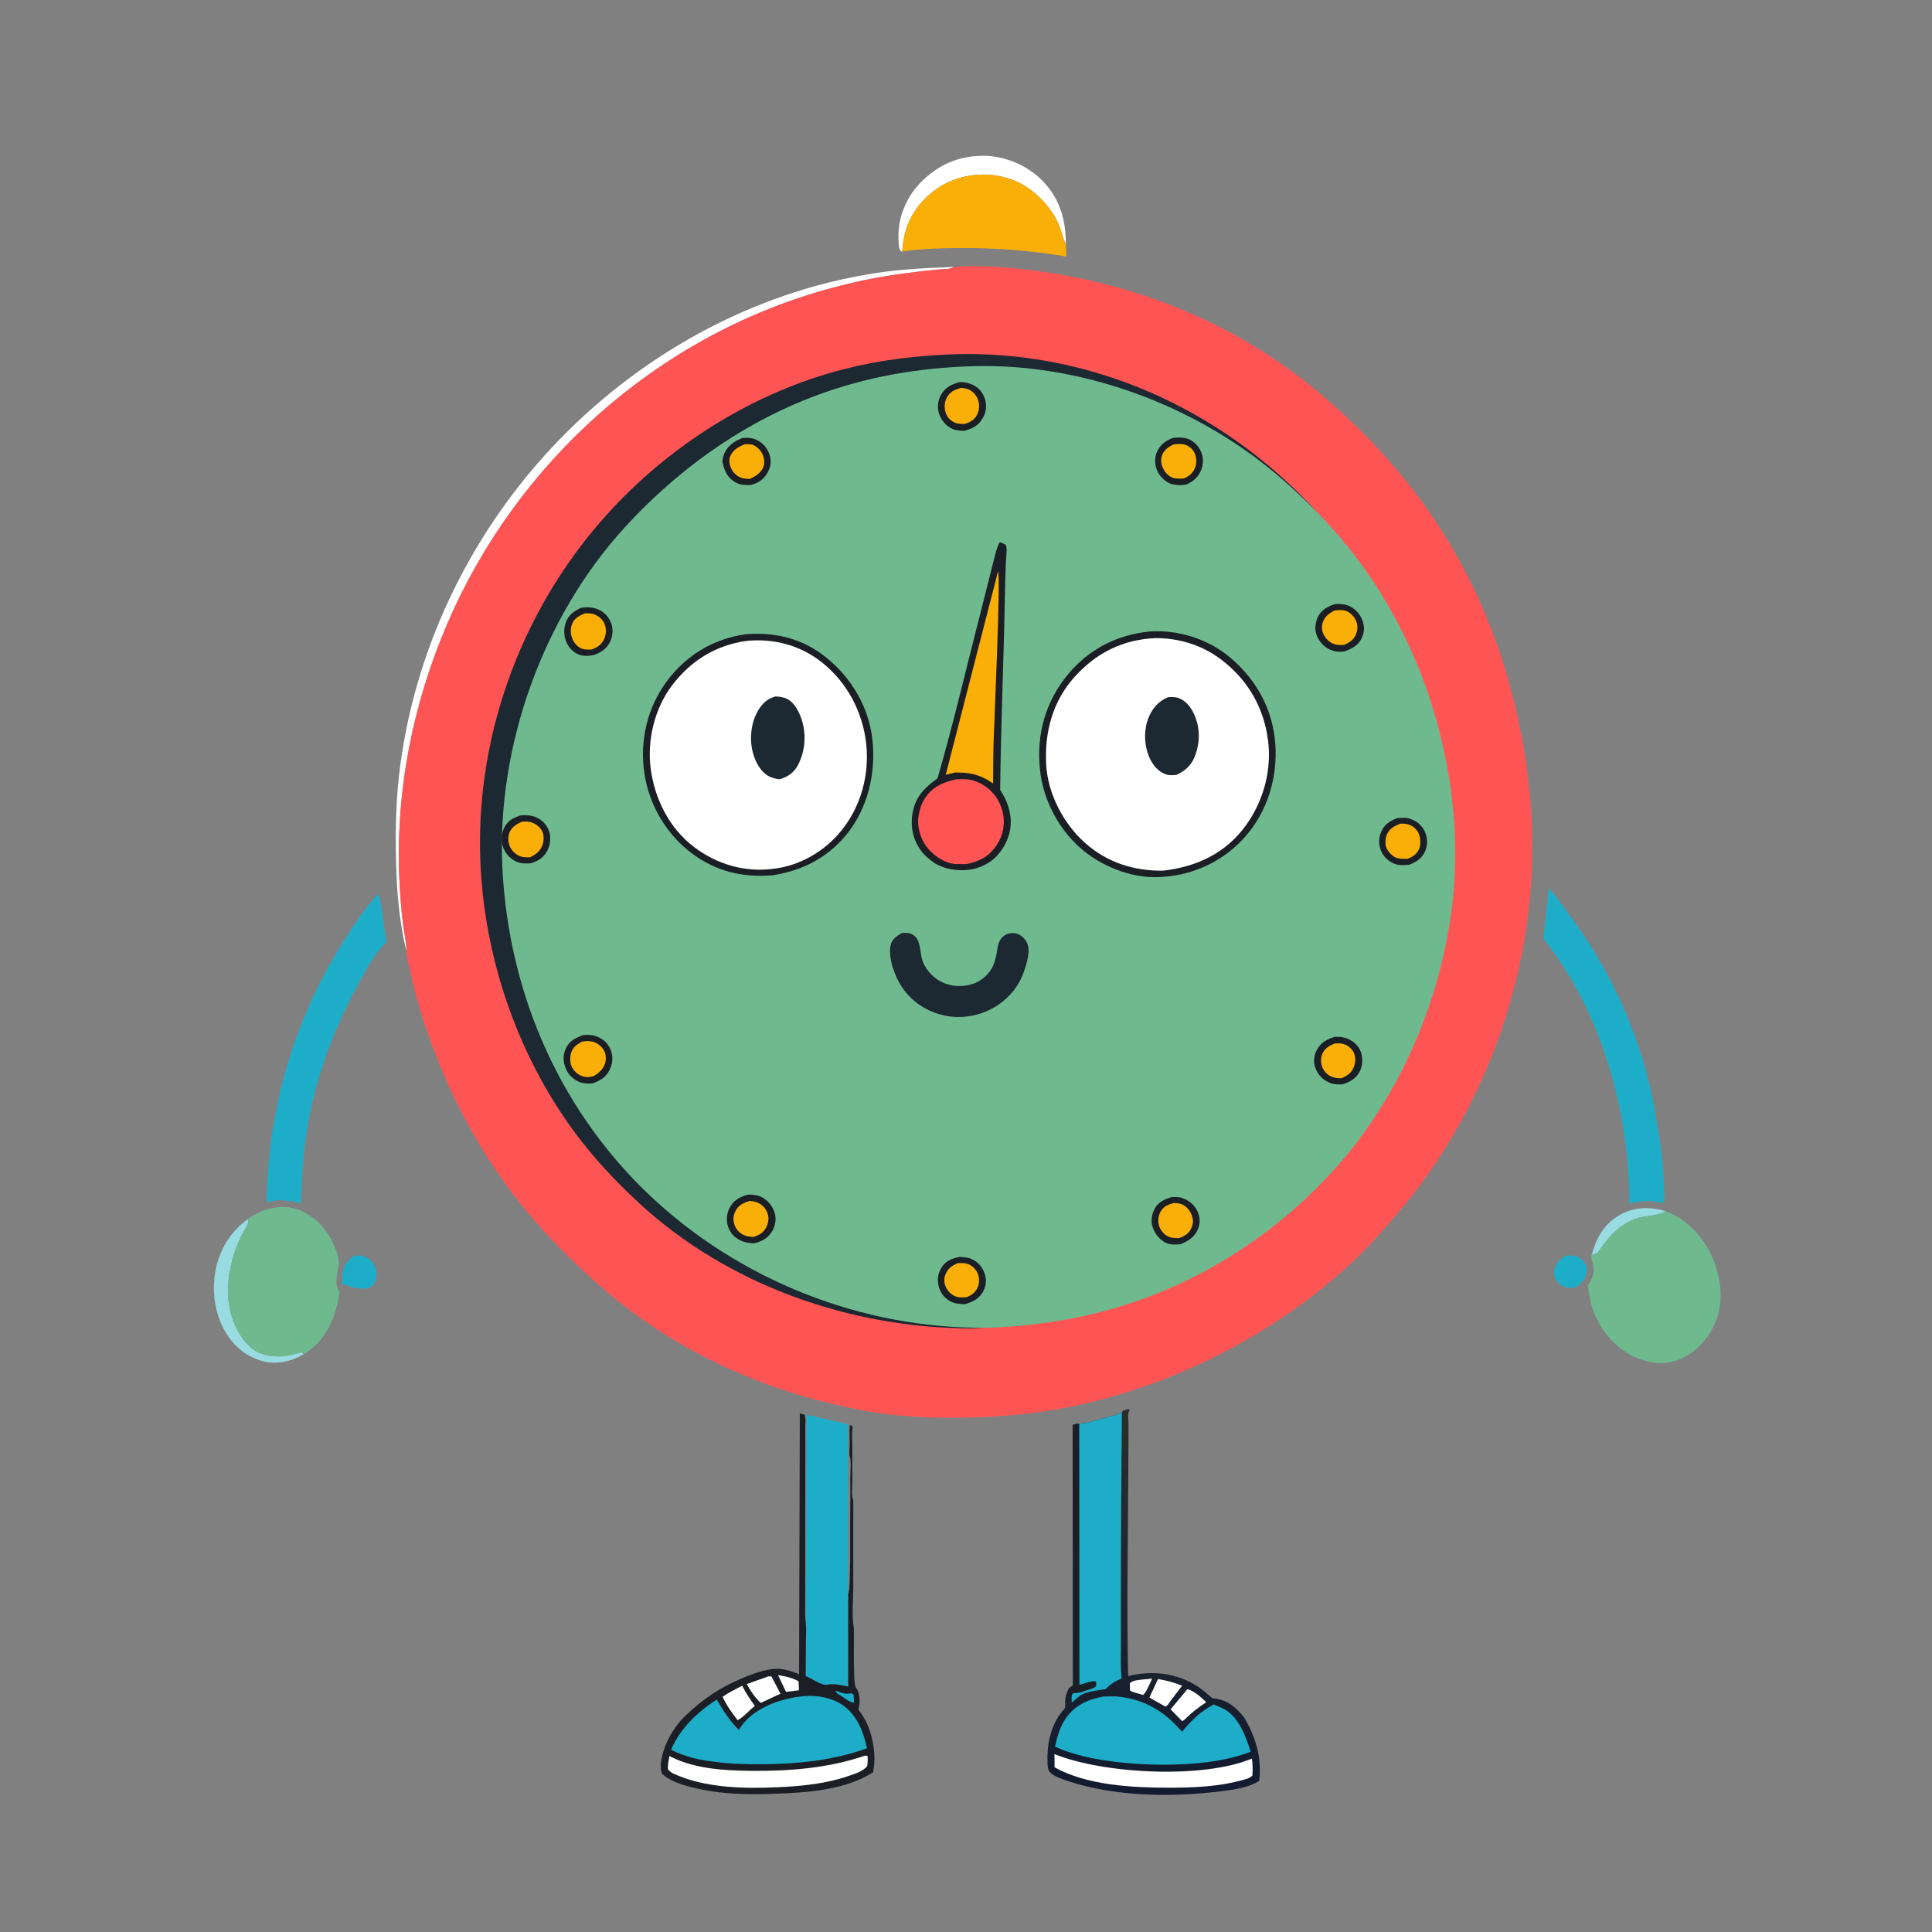 <svg width="1024" height="1024" viewBox="0 0 1024 1024" fill="none" xmlns="http://www.w3.org/2000/svg">
<rect x="0" y="0" width="1024" height="1024" fill="#808080" stroke="none"/>
<g clip-path="url(#clip0_274_2)">
<path d="M594.607 748.481L595.503 747.503L596.5 747.255C597.658 746.775 597.699 746.957 598.928 747.207C598.678 747.638 598.323 748.023 598.178 748.5C597.735 749.957 598.155 753.346 598.147 755.028C598.113 762.233 598.079 769.438 598.047 776.643C597.88 813.847 597.119 851.203 597.921 888.394C610.362 885.213 623.024 886.616 634.095 893.404C637.09 895.24 639.848 897.817 642.537 900.079C649.239 900.638 653.78 903.608 658.084 908.702L659.453 910.352C665.6 920.789 668.873 931.704 667.384 943.887C660.742 948.306 649.192 949.206 641.387 950.033C617.713 952.542 590.002 951.749 567.213 944.372C563.914 943.304 559.439 941.931 556.824 939.638C555.05 938.083 555.253 935.02 555.189 932.814C554.916 923.485 557.543 912.698 564.09 905.823C564.726 905.107 564.545 903.856 564.601 902.903C564.378 900.002 565.32 897.334 566.571 894.75C567.33 894.291 567.978 893.844 568.637 893.25L568.515 755.268C569.624 754.671 570.791 754.655 572.019 754.541C576.68 754.294 582.081 752.465 586.618 751.25C589.299 750.532 592.246 749.98 594.607 748.481Z" fill="url(#paint0_linear_274_2)"/>
<path d="M605.708 890.171L610.673 889.734C609.684 891.607 607.395 897.605 605.751 898.344C603.542 897.499 600.899 897.287 598.928 896L598.826 892.25C600.222 890.501 603.55 890.483 605.708 890.171Z" fill="white"/>
<path d="M613.759 889.934C618.306 890.656 622.255 891.758 626.534 893.458L620.247 901.76C619.458 902.935 619.014 903.847 617.75 904.557L609.205 899.744L613.759 889.934Z" fill="white"/>
<path d="M629.349 895.297C633.271 896.413 636.441 899.482 639.343 902.205C635.294 904.775 631.783 907.657 628.313 910.963C627.671 911.638 627.376 911.841 626.578 912.25L620.419 905.978L629.349 895.297Z" fill="white"/>
<path d="M558.891 929.71C584.883 940.229 637.624 942.983 663.546 932.069C663.991 935.065 663.924 937.942 663.838 940.959C662.619 942.514 660.491 942.905 658.666 943.425C646.365 946.936 632.646 947.517 619.906 947.524C600.528 947.534 576.198 946.34 558.944 936.707L558.891 929.71Z" fill="white"/>
<path d="M585.179 899.143L591.708 899.136C606.204 900.402 617.275 906.983 626.478 917.907C631.506 911.751 636.306 907.165 643.333 903.388L648.692 905.75C656.618 910.062 660.336 920.396 662.88 928.471C658.387 930.179 654.133 931.369 649.443 932.377C625.763 937.535 581.31 936.31 559.176 925.702C560.399 920.312 561.964 914.753 565.254 910.229C570.068 903.609 577.338 900.451 585.179 899.143Z" fill="#1EADC9"/>
<path d="M594.607 748.481C594.36 780.704 594.098 812.92 594.088 845.145C594.085 854.448 594.078 863.751 594.09 873.054C594.098 878.511 593.826 884.141 594.483 889.562C591.072 891.146 588.652 892.356 586.127 895.225C582.189 895.93 575.893 896.441 572.569 898.642C570.943 899.719 569.661 901.243 568.078 902.339C566.897 902.603 565.813 902.827 564.601 902.903C564.378 900.002 565.32 897.334 566.571 894.75C567.33 894.291 567.978 893.844 568.637 893.25L568.515 755.268C569.624 754.671 570.791 754.655 572.019 754.541C576.68 754.294 582.081 752.465 586.618 751.25C589.299 750.532 592.246 749.98 594.607 748.481Z" fill="#1EADC9"/>
<path d="M568.515 755.268C569.624 754.671 570.791 754.655 572.019 754.541L572.109 893.003C574.359 892.49 578.933 890.498 580.893 891.25C580.948 892.051 581.315 893.355 580.693 893.927C579.37 895.144 576.045 895.742 574.295 896.482C572.491 897.244 570.677 897.327 568.75 897.449C567.592 898.704 568.05 900.651 568.078 902.339C566.897 902.603 565.813 902.827 564.601 902.903C564.378 900.002 565.32 897.334 566.571 894.75C567.33 894.291 567.978 893.844 568.637 893.25L568.515 755.268Z" fill="#1B1E24"/>
<path d="M843.617 665.031C846.335 655.75 850.025 648.724 858.719 643.829C866.254 639.588 874.337 639.567 882.475 641.777C880.101 644.474 871.408 644.417 867.647 645.686C864.013 646.913 860.523 648.933 857.555 651.344C853.29 654.808 850.676 658.769 847.452 663.077C846.358 664.54 845.3 664.69 843.617 665.031Z" fill="#98DBE1"/>
<path d="M830.021 665.525C831.417 665.363 833.122 665.251 834.5 665.575C836.543 666.056 838.8 667.532 839.947 669.305C841.008 670.947 841.329 672.966 840.862 674.866C839.961 678.535 837.768 680.829 834.565 682.595L830.5 682.482C828.26 682.112 826.096 680.443 824.902 678.55C823.731 676.695 823.29 674.823 823.843 672.677C824.742 669.185 827.012 667.262 830.021 665.525Z" fill="#1EADC9"/>
<path d="M187.667 665.549C189.464 665.468 191.44 665.278 193.168 665.884C195.704 666.774 197.944 669.258 198.973 671.695C199.852 673.777 199.837 677.461 198.853 679.474C197.771 681.687 196.256 682.291 194.015 683.045C189.286 683.075 185.695 682.171 181.305 680.474L181.596 674.865C182.132 670.385 184.209 668.139 187.667 665.549Z" fill="#1EADC9"/>
<path d="M131.47 646.138L131.545 647.023C131.654 649.478 128.752 653.152 127.69 655.414C122.337 666.822 119.142 681.136 121.787 693.647L121.979 694.578C123.595 702.078 128.58 711.812 135.243 715.875C140.896 719.322 148.462 719.633 154.769 718.002L159.75 716.762L161.052 717.665L159.135 718.792C153.28 721.973 145.279 723.248 138.824 721.34L138 721.083C131.077 718.989 125.305 714.528 121.176 708.633C114.097 698.528 112.063 685.584 114.211 673.57C116.199 662.448 122.214 652.632 131.47 646.138Z" fill="#98DBE1"/>
<path d="M477.973 133.344L477.301 132.92C476.147 131.333 476.26 127.686 476.208 125.75C475.929 115.177 480.449 104.476 487.762 96.922C496.871 87.514 507.801 82.622 521 82.572C532.473 82.528 544.452 87.596 552.468 95.759C561.808 105.271 564.943 116.603 564.935 129.591L564.556 128.722C563.168 125.472 562.493 121.964 561.049 118.714C556.746 109.026 547.724 99.876 537.92 95.821C526.999 91.303 514.668 91.452 503.784 96.036C494.032 100.144 485.123 108.909 481.213 118.797C479.656 122.736 478.744 127.117 478.408 131.337C478.352 132.039 478.178 132.675 477.973 133.344Z" fill="white"/>
<path d="M215.415 504.097C212.215 491.244 210.624 476.397 210.139 463.168C209.502 445.812 209.534 428.275 211.499 411C218.846 346.417 247.849 285.215 292.032 237.702C337.287 189.037 398.178 154.832 464.159 144.727C477.871 142.627 491.75 141.992 505.598 141.496L504.821 141.904C503.126 142.704 500.986 142.574 499.139 142.719C496.344 142.938 493.537 143.194 490.75 143.505C483.818 144.278 476.81 145.189 469.926 146.3C459.065 148.052 448.261 150.547 437.672 153.516C347.913 178.683 273.624 245.23 237.015 330.75C218.692 373.551 209.713 418.928 211.665 465.484C211.996 473.368 212.6 481.163 213.506 489C214.079 493.953 215.455 499.133 215.415 504.097Z" fill="white"/>
<path d="M477.973 133.344C478.178 132.675 478.352 132.039 478.408 131.337C478.744 127.117 479.656 122.736 481.213 118.797C485.123 108.909 494.032 100.144 503.784 96.036C514.668 91.452 526.999 91.303 537.92 95.821C547.724 99.876 556.746 109.026 561.049 118.714C562.493 121.964 563.168 125.472 564.556 128.722L564.935 129.591L565.18 135.983C546.393 132.729 527.491 131.318 508.428 131.461C498.372 131.537 487.913 131.789 477.973 133.344Z" fill="#FAAF08"/>
<path d="M200.332 473.859C202.065 475.528 203.941 495.312 204.774 499.363L204.468 499.652C197.975 505.969 193.359 515.228 189.08 523.153C177.722 544.19 168.981 566.838 164.25 590.324C161.091 606.004 159.906 621.894 159.473 637.849C155.379 636.585 151.724 636.167 147.45 636.188C145.33 636.366 143.334 636.76 141.261 637.232C142.132 588.08 155.308 541.615 181.52 499.901C187.089 491.039 193.176 481.516 200.332 473.859Z" fill="#1EADC9"/>
<path d="M820.886 470.814C824.727 474.743 828.108 479.95 831.415 484.37C853.729 514.194 870.018 549.819 876.738 586.602C879.341 600.847 881.681 615.667 881.982 630.172C882.023 632.143 882.573 636.021 881.5 637.577L878.899 637.137C873.494 636.029 868.85 636.717 863.548 637.91C863.637 589.198 848.92 536.12 818.113 497.701L820.886 470.814Z" fill="#1EADC9"/>
<path d="M427.452 749.768L449.495 754.896L449.579 844.804L449.568 893.907C445.878 893.188 442.13 892.179 438.399 892.939C435.454 893.539 429.965 889.393 427.019 888.388C427.061 882.234 427.103 876.08 427.143 869.926C427.163 866.718 427.423 863.327 427.087 860.142L427.452 749.768Z" fill="#1EADC9"/>
<path d="M131.47 646.138C135.858 642.669 140.968 640.662 146.5 639.968L147.461 639.842C154.772 638.97 161.626 641.927 167.213 646.493C172.862 651.11 176.837 658.09 178.941 665L179.153 665.681C180.892 671.997 175.829 678.406 179.881 684.75C178.561 695.923 174.026 707.808 164.976 714.996C163.794 715.935 162.439 717.082 161.052 717.665L159.75 716.762L154.769 718.002C148.462 719.633 140.896 719.322 135.243 715.875C128.58 711.812 123.595 702.078 121.979 694.578L121.787 693.647C119.142 681.136 122.337 666.822 127.69 655.414C128.752 653.152 131.654 649.478 131.545 647.023L131.47 646.138Z" fill="#6FB98F"/>
<path d="M882.475 641.777C893.515 645.836 902.047 654.634 906.986 665.182C911.888 675.651 913.809 688.227 909.763 699.302C906.381 708.559 899.998 715.974 891 720.134C883.558 723.575 876.128 722.958 868.581 720.133C858.255 716.268 850.04 707.446 845.61 697.485C843.337 692.373 842.206 686.878 841.625 681.333C844.206 677.069 845.396 674.54 844.162 669.439L843.623 667.67C843.306 666.603 843.385 666.094 843.617 665.031C845.3 664.69 846.358 664.54 847.452 663.077C850.676 658.769 853.29 654.808 857.555 651.344C860.523 648.933 864.013 646.913 867.647 645.686C871.408 644.417 880.101 644.474 882.475 641.777Z" fill="#6FB98F"/>
<path d="M423.923 749.102L426.521 749.897C427.135 751.622 426.83 753.89 426.831 755.733C426.833 759.943 426.831 764.152 426.828 768.362C426.816 789.363 426.791 810.365 426.783 831.366C426.78 837.264 426.778 843.162 426.782 849.06C426.784 852.692 426.51 856.557 427.087 860.142C427.423 863.327 427.163 866.718 427.143 869.926C427.103 876.08 427.061 882.234 427.019 888.388C429.965 889.393 435.454 893.539 438.399 892.939C442.13 892.179 445.878 893.188 449.568 893.907L449.579 844.804L449.703 844.384C450.56 841.211 450.292 837.708 450.422 834.437C450.783 825.38 450.518 816.37 450.61 807.312C450.694 798.966 450.73 790.633 450.708 782.285C450.699 779.107 451.283 774.818 450.395 771.816C449.946 770.295 450.339 768.105 450.361 766.502C450.411 762.865 450.188 759.337 450.34 755.661L450.855 755.35L452 756.25L451.877 756.81C451.389 759.803 451.739 763.39 451.739 766.455C451.737 773.076 451.74 779.697 451.746 786.318C451.748 788.432 451.206 793.426 452.255 795C452.244 810.589 452.235 826.179 452.239 841.768C452.241 848.565 451.388 856.486 452.577 863.073C452.736 867.524 452.053 892.569 453.614 894.432C455.478 896.655 455.899 900.847 455.441 903.649L455.123 905L455.059 906.375C461.293 913.739 464.177 926 463.305 935.5L462.787 939.284C448.359 948.772 427.716 950.109 410.863 950.729C398.082 951.2 384.713 951.122 372.144 948.511C365.054 947.038 356.57 945.19 351.015 940.25C349.299 936.898 350.746 931.02 351.836 927.61C353.728 921.687 357.039 916.403 361.008 911.664C368.816 903.588 378.423 896.368 388.639 891.617C395.607 888.376 406.253 883.775 414 884.592C417.271 884.937 420.47 886.223 423.534 887.351L423.923 749.102Z" fill="#1B1E24"/>
<path d="M442.849 896.094C443.856 896.326 443.458 896.191 444.353 896.552C446.873 897.569 448.255 897.966 450.991 897.539L451.5 897.455L452.476 898.25L452.635 902.388C450.392 902.587 446.74 899.134 444.375 897.984C443.424 897.523 443.358 896.995 442.849 896.094Z" fill="#1EADC9"/>
<path d="M412.372 887.829C416.07 888.473 419.984 889.186 423.25 891.157L423.461 895.869L416.613 896.725L412.372 887.829Z" fill="white"/>
<path d="M407.263 888.5L408.903 888.587L413.666 897.686L403.25 902.56C400.263 900.067 397.696 895.984 395.794 892.588L407.263 888.5Z" fill="white"/>
<path d="M393.408 893.502C395.296 897.36 397.53 900.678 400.08 904.132C397.08 906.567 394.325 909.848 390.983 911.765C387.962 907.83 385.011 903.875 382.991 899.318C386.319 897.04 389.794 895.278 393.408 893.502Z" fill="white"/>
<path d="M458.57 930.517L459.812 930.65C459.995 932.525 459.894 934.139 459.656 936.005C457.617 938.856 452.7 940.284 449.476 941.392C437.819 945.402 425.197 946.651 412.948 947.236C394.547 948.114 372.878 947.808 356.019 939.605L354.106 937.952C353.73 935.687 354.469 932.979 354.824 930.713L356.13 931.381C368.517 937.545 384.373 938.462 397.977 938.585C418.626 938.772 438.894 937.183 458.57 930.517Z" fill="white"/>
<path d="M424.299 899.194C431.547 898.103 440.341 899.498 446.472 903.609C454.116 908.734 457.7 917.981 459.504 926.606C442.33 932.935 423.136 934.913 404.922 935.065C396.221 935.138 387.512 934.996 378.882 933.793C370.85 932.95 362.91 931.056 355.681 927.425C360.552 915.943 369.619 907.494 379.919 900.792C383.145 906.537 386.944 912.262 391.634 916.906C392.346 915.666 393.173 914.493 394.084 913.391C401.136 904.856 413.663 900.443 424.299 899.194Z" fill="#1EADC9"/>
<path d="M505.598 141.496C519.43 140.283 534.517 141.656 548.245 143.416C603.266 150.47 656.283 172.085 698.905 207.956C719.198 225.034 737.93 244.344 753.587 265.794C787.646 312.454 806.295 367.625 811.137 424.917C817.691 502.448 791.727 582.827 741.504 642.215C733.136 652.11 724.343 662.004 714.784 670.775C666.714 714.882 600.339 744.849 535.257 750.177C511.971 752.083 488.597 752.12 465.413 748.932C457.879 747.896 450.361 746.158 442.949 744.478C399.153 734.557 356.224 714.129 321.949 684.94C304.098 669.739 287.212 652.78 272.9 634.182C251.786 606.745 236.015 575.676 225.104 542.896C222.035 533.675 219.503 524.503 217.487 515C216.766 511.601 215.661 507.989 215.427 504.532L215.415 504.097C215.455 499.133 214.079 493.953 213.506 489C212.6 481.163 211.996 473.368 211.665 465.484C209.713 418.928 218.692 373.551 237.015 330.75C273.624 245.23 347.913 178.683 437.672 153.516C448.261 150.547 459.065 148.052 469.926 146.3C476.81 145.189 483.818 144.278 490.75 143.505C493.537 143.194 496.344 142.938 499.139 142.719C500.986 142.574 503.126 142.704 504.821 141.904L505.598 141.496Z" fill="#FF5454"/>
<path d="M506.364 187.735C572.564 185.934 635.529 211.715 683.624 256.817C724.067 294.743 751.54 345.404 761.955 399.853C764.193 411.551 766.073 423.766 766.436 435.689C766.816 448.158 766.782 460.839 765.497 473.25C759.819 528.049 735.949 583.038 697.933 623.188C649.832 673.989 584.808 702.144 515.011 704.053C450.97 704.037 385.589 681.194 338.303 637.264C325.929 625.768 314.324 613.393 304.314 599.769C273.812 558.253 256.28 506.423 254.548 454.989C252.255 386.94 278.04 319.562 324.323 269.811C357.135 234.54 400.768 207.466 447.555 195.596C467.116 190.633 486.235 188.446 506.364 187.735Z" fill="#1C2832"/>
<path d="M510.217 194.318L510.639 194.29C571.351 191.09 634.923 214.607 680.367 254.651C694.943 267.495 708.312 281.321 719.922 296.922C750.526 338.046 768.128 388.558 770.983 439.636C774.535 503.18 750.462 571.346 708.093 618.871C676.283 654.551 634.414 681.156 588.319 694.078C568.799 699.55 548.784 702.447 528.574 703.577C463.051 705.924 397.005 681.294 348.478 637.368C297.775 591.473 269.468 527.587 266.251 459.511C263.223 395.466 287.763 327.008 331.062 279.597C357.768 250.355 390.461 226.376 427.364 211.628C453.905 201.021 481.75 195.568 510.217 194.318Z" fill="#6FB98F"/>
<path d="M393.574 232.11C396.749 231.924 399.033 232.028 401.906 233.617C405.098 235.383 407.108 238.276 408.087 241.733C408.95 244.783 408.307 247.96 406.729 250.676C404.605 254.331 401.955 255.922 397.975 257.069C394.676 257.145 391.84 257.085 388.996 255.185C385.018 252.527 383.796 248.84 382.834 244.445C383.078 243.126 383.317 241.762 383.841 240.52C385.664 236.2 389.395 233.749 393.574 232.11Z" fill="#1B1E24"/>
<path d="M394.588 235.503C395.925 235.453 397.362 235.355 398.668 235.702C400.833 236.277 402.748 238.244 403.839 240.134C404.958 242.074 405.45 245.042 404.703 247.19C403.457 250.767 400.523 252.306 397.369 253.884C395.861 253.77 394.232 253.705 392.792 253.205C390.45 252.393 388.437 250.346 387.454 248.103C386.571 246.09 386.195 243.836 387.075 241.75C388.489 238.397 391.444 236.851 394.588 235.503Z" fill="#FAAF08"/>
<path d="M508.813 666.157C510.876 666.289 513.023 666.443 514.938 667.289C518.319 668.781 520.582 671.409 521.819 674.829C522.935 677.916 522.767 681.37 521.22 684.281C519.019 688.424 515.625 690.019 511.368 691.249C508.458 691.155 505.705 691.017 503.166 689.435C500.218 687.599 498.203 684.887 497.438 681.485C496.638 677.927 497.161 674.658 499.186 671.59C501.543 668.017 504.824 666.963 508.813 666.157Z" fill="#1B1E24"/>
<path d="M507.565 669.511C509.232 669.446 511.032 669.315 512.647 669.817C514.891 670.514 517.196 672.592 518.12 674.75C519.117 677.078 519.251 679.835 518.258 682.17C517 685.128 515.004 686.447 512.114 687.605C510.49 687.667 508.597 687.806 507.034 687.316C504.557 686.541 502.433 684.608 501.365 682.254C500.436 680.207 500.192 677.873 500.996 675.75C502.265 672.398 504.419 670.907 507.565 669.511Z" fill="#FAAF08"/>
<path d="M620.851 634.537C622.658 634.454 624.507 634.302 626.257 634.847C629.931 635.99 633.023 638.49 634.673 641.993C636.078 644.975 636.261 648.176 635.023 651.25C633.248 655.658 629.99 657.65 625.834 659.423C623.394 659.685 620.542 659.872 618.25 658.863C614.818 657.35 612.186 654.063 610.983 650.562C609.879 647.349 610.371 643.664 611.968 640.726C613.943 637.093 617.073 635.645 620.851 634.537Z" fill="#1B1E24"/>
<path d="M622.283 637.584C623.656 637.697 625.189 637.762 626.462 638.323C628.877 639.387 630.69 641.579 631.608 644C632.582 646.569 632.529 648.771 631.278 651.25C629.843 654.094 627.731 655.183 624.857 656.252C622.819 656.195 620.754 656.238 618.911 655.25C616.754 654.092 614.932 651.867 614.273 649.504C613.569 646.976 613.952 644.125 615.308 641.887C616.938 639.199 619.388 638.357 622.283 637.584Z" fill="#FAAF08"/>
<path d="M740.64 433.594C742.575 433.506 744.864 433.212 746.731 433.794L747.25 433.973L748.591 434.444C751.671 435.692 754.171 438.198 755.42 441.278C756.703 444.443 756.702 447.936 755.361 451.073C753.647 455.082 750.745 456.807 746.903 458.357C744.378 458.482 741.655 458.814 739.25 457.882C735.839 456.56 733.211 454.068 731.843 450.656C730.606 447.569 730.712 443.885 732.062 440.852C733.843 436.849 736.743 435.096 740.64 433.594Z" fill="#1B1E24"/>
<path d="M742.122 436.56C743.611 436.502 745.058 436.549 746.5 436.975C748.705 437.626 750.799 439.417 751.803 441.489C752.942 443.838 753.142 447.547 752.145 449.957C750.973 452.789 748.756 454.077 746.067 455.225C744.379 455.186 742.447 455.267 740.801 454.884C738.313 454.305 735.919 451.705 734.869 449.485C733.993 447.634 734.252 444.097 735.078 442.25C736.486 439.103 739.111 437.801 742.122 436.56Z" fill="#FAAF08"/>
<path d="M707.342 549.56C709.842 549.43 711.907 549.599 714.25 550.554C717.344 551.814 720.076 554.278 721.247 557.46C722.399 560.593 722.269 564.683 720.789 567.681C718.802 571.704 715.664 573.385 711.637 574.7C709.369 574.854 706.869 574.818 704.75 573.903C701.113 572.333 698.399 569.614 697.111 565.828C696.065 562.754 696.349 559.574 697.819 556.706C699.927 552.594 703.164 550.897 707.342 549.56Z" fill="#1B1E24"/>
<path d="M707.56 553.025C708.917 553.01 710.377 552.941 711.706 553.248C714.038 553.785 716.362 555.614 717.441 557.75C718.718 560.28 718.492 563.185 717.468 565.75C716.245 568.809 713.859 570.299 710.943 571.501C709.305 571.53 707.658 571.392 706.113 570.806C703.895 569.965 701.926 568.203 700.992 566.005C699.96 563.576 699.873 560.938 700.906 558.49C702.154 555.535 704.769 554.154 707.56 553.025Z" fill="#FAAF08"/>
<path d="M621.574 232.117C624.217 231.825 627.228 231.686 629.75 232.651C632.837 233.832 635.266 236.428 636.584 239.419C637.941 242.499 637.856 246.175 636.583 249.266C634.993 253.123 632.28 255.301 628.528 256.906C625.856 257.227 623.36 257.276 620.75 256.47C617.646 255.512 614.595 252.373 613.315 249.446C611.977 246.385 611.872 242.561 613.226 239.486C614.984 235.49 617.746 233.727 621.574 232.117Z" fill="#1B1E24"/>
<path d="M621.947 235.566C623.788 235.315 625.785 235.171 627.614 235.585C629.838 236.087 631.918 237.75 632.982 239.75C634.191 242.02 634.394 245.35 633.47 247.75C632.307 250.776 630.448 252.169 627.654 253.563C626 253.704 624.04 253.77 622.411 253.456C620.242 253.039 618.328 251.257 617.168 249.469C615.646 247.126 614.977 244.51 615.777 241.751C616.686 238.612 619.203 236.97 621.947 235.566Z" fill="#FAAF08"/>
<path d="M707.584 320.147C709.927 320 712.754 320.149 714.918 321.1C718.266 322.571 720.948 325.546 722.175 328.996C723.302 332.161 723.174 335.243 721.714 338.287C719.765 342.352 716.336 343.906 712.355 345.326C711.238 345.431 710.125 345.511 709.005 345.393C705.128 344.986 701.977 343.11 699.651 339.992C697.819 337.535 696.739 334.157 697.288 331.097L697.408 330.5C697.665 329.176 697.978 327.949 698.613 326.746C700.563 323.047 703.804 321.408 707.584 320.147Z" fill="#1B1E24"/>
<path d="M707.447 323.552C709.167 323.347 711.197 323.178 712.877 323.648C715.401 324.355 717.413 326.348 718.541 328.655C719.722 331.068 719.721 333.381 718.813 335.883C717.695 338.965 715.467 340.375 712.641 341.754C710.982 341.914 709.446 341.93 707.804 341.567C705.321 341.019 703.053 339.011 701.84 336.817C700.642 334.648 700.308 332.377 701.047 330C702.071 326.707 704.505 325.038 707.447 323.552Z" fill="#FAAF08"/>
<path d="M508.425 202.567C510.962 202.424 513.53 202.96 515.815 204.092C518.911 205.626 520.898 208.08 521.996 211.319C523.142 214.702 522.734 218.301 521.014 221.395C518.723 225.517 515.722 227.018 511.407 228.295C509.067 228.393 506.616 228.196 504.466 227.17C501.446 225.727 498.841 222.655 497.782 219.496C496.637 216.082 496.973 212.47 498.712 209.325C500.923 205.328 504.258 203.753 508.425 202.567Z" fill="#1B1E24"/>
<path d="M509.263 205.574C510.466 205.7 511.744 205.795 512.888 206.205C515.249 207.052 517.269 209.108 518.193 211.426C519.275 214.14 519.194 217.116 517.901 219.75C516.451 222.702 514.098 223.808 511.12 224.755C509.606 224.681 507.901 224.655 506.452 224.158C504.482 223.483 502.53 221.711 501.668 219.809C500.431 217.083 500.354 213.815 501.649 211.095C503.262 207.707 505.874 206.649 509.263 205.574Z" fill="#FAAF08"/>
<path d="M396.73 633.136C399.029 633.197 401.41 633.332 403.494 634.386C407.058 636.187 409.505 639.244 410.652 643.071C411.594 646.215 410.851 650.078 409.107 652.817C406.712 656.58 403.628 658.092 399.434 659.022C396.585 658.755 393.978 658.433 391.459 656.931C388.465 655.146 386.491 652.644 385.634 649.266C384.767 645.847 385.381 642.214 387.256 639.23C389.51 635.645 392.748 634.109 396.73 633.136Z" fill="#1B1E24"/>
<path d="M397.28 636.545C398.745 636.588 400.147 636.811 401.5 637.396C404.252 638.585 405.904 640.553 406.883 643.336C407.734 645.754 407.197 648.53 405.979 650.75C404.426 653.581 402.208 654.666 399.263 655.641C397.605 655.531 395.65 655.251 394.129 654.554C391.856 653.512 390.135 651.591 389.321 649.25C388.395 646.587 388.641 643.986 390.008 641.5C391.622 638.567 394.226 637.47 397.28 636.545Z" fill="#FAAF08"/>
<path d="M308.06 322.111C311.173 321.766 314.072 321.735 317 322.995C320.255 324.396 322.651 326.94 323.917 330.25C325.07 333.26 324.824 336.931 323.496 339.839C321.739 343.683 318.934 345.67 315.073 347.06C313.119 347.617 309.92 347.814 307.899 347.316C304.961 346.591 302.089 344.03 300.696 341.401C298.758 337.743 298.563 333.582 299.966 329.729C301.416 325.744 304.378 323.843 308.06 322.111Z" fill="#1B1E24"/>
<path d="M310.125 325.073C311.602 325.049 313.116 324.994 314.534 325.471C317.108 326.338 319.349 328.121 320.414 330.655C321.467 333.158 321.348 336.167 320.227 338.622C318.81 341.724 316.686 343.118 313.568 344.253C312.042 344.341 310.166 344.333 308.693 343.897C306.608 343.281 304.723 341.283 303.75 339.403C302.371 336.738 302.123 333.563 303.211 330.75C304.453 327.539 307.138 326.266 310.125 325.073Z" fill="#FAAF08"/>
<path d="M276.206 432.099C279.092 432.056 281.46 432.003 284.17 433.178C287.396 434.576 289.938 437.346 291.081 440.677C292.119 443.702 291.66 447.682 290.276 450.512C288.366 454.414 285.574 456.143 281.608 457.52C279.207 457.745 276.528 457.819 274.25 456.924C270.585 455.484 267.934 452.607 266.593 448.94C265.423 445.742 265.788 441.675 267.28 438.633C269.191 434.737 272.294 433.366 276.206 432.099Z" fill="#1B1E24"/>
<path d="M276.562 435.515C278.169 435.451 279.892 435.302 281.449 435.791C283.944 436.575 286.495 438.489 287.534 440.945C288.387 442.962 288.274 445.708 287.542 447.75C286.306 451.196 284.201 452.786 280.982 454.339C279.303 454.488 277.57 454.394 275.942 453.92C273.801 453.297 271.717 451.347 270.639 449.429C269.41 447.242 269.069 444.257 269.842 441.853C270.948 438.412 273.494 436.992 276.562 435.515Z" fill="#FAAF08"/>
<path d="M309.298 548.576C312.025 548.414 314.165 548.453 316.75 549.535C320.252 551 322.656 553.456 323.901 557.056C325.022 560.3 324.678 563.903 323.163 566.952C321.108 571.086 318.167 572.799 313.972 574.229C311.55 574.418 309.544 574.391 307.25 573.519C303.94 572.261 301.326 569.755 299.949 566.481C298.371 562.731 298.262 559.206 300.013 555.488C301.891 551.504 305.402 549.931 309.298 548.576Z" fill="#1B1E24"/>
<path d="M308.494 552.073C310.384 551.752 312.372 551.646 314.25 552.13C316.503 552.71 318.761 554.496 319.963 556.476C321.145 558.423 321.363 561.08 320.793 563.25C319.911 566.61 317.54 568.614 314.688 570.329C313.075 570.741 311.476 571.102 309.816 570.724C306.884 570.058 304.661 568.362 303.21 565.72C302.004 563.524 302.001 560.314 302.74 557.981C303.729 554.864 305.801 553.599 308.494 552.073Z" fill="#FAAF08"/>
<path d="M478.022 494.49C479.204 494.444 480.52 494.325 481.68 494.587C487.933 496.003 487.358 502.679 488.469 507.5C488.964 509.647 489.821 511.558 491.05 513.385C494.239 518.131 499.05 521.306 504.688 522.298C509.806 523.199 515.997 522.244 520.231 519.147C526.447 514.6 527.581 509.652 528.701 502.538C529.155 499.657 530.142 497.161 532.75 495.59C534.568 494.496 537.169 494.282 539.151 494.966C541.572 495.802 543.4 497.652 544.436 499.971C546.299 504.139 544.088 511.002 542.669 515.09C540.026 522.615 535.246 528.498 528.623 532.897C520.651 538.192 510.156 540.276 500.761 538.274C491.258 536.249 483.19 531.016 477.844 522.868C474.237 517.372 470.412 507.159 472.15 500.585C472.934 497.618 475.568 495.946 478.022 494.49Z" fill="#1C2832"/>
<path d="M529.883 287.337L532.75 288.511C533.067 288.957 533.256 289.146 533.373 289.75C533.774 291.815 533.254 294.968 533.171 297.111C532.949 302.789 532.745 308.468 532.648 314.15C532.049 348.991 530.469 383.831 530.107 418.667C534.427 425.236 536.9 432.88 535.176 440.779C533.756 447.286 529.656 453.661 523.959 457.25C517.579 461.27 510.52 462.01 503.25 460.553C500.549 460.012 498.366 459.022 495.9 457.846C492.731 455.735 489.982 453.445 487.767 450.319C483.781 444.693 482.461 437.698 483.668 430.969C485.249 422.163 489.997 417.471 496.929 412.52C505.747 381.934 512.959 350.765 520.918 319.932C522.726 312.927 524.395 305.884 526.228 298.886C527.237 295.032 527.996 290.87 529.883 287.337Z" fill="#1B1E24"/>
<path d="M528.993 302.798C530.448 305.671 526.963 382.718 526.669 392.026C526.424 399.769 526.426 407.531 526.368 415.277C519.678 410.58 514.293 409.364 506.162 409.461L501.248 410.675L528.993 302.798Z" fill="#FAAF08"/>
<path d="M506.607 413.091C509.57 412.828 512.906 412.798 515.759 413.678L516.5 413.921C518.072 414.422 519.464 415.005 520.868 415.872C526.45 419.319 529.999 424.154 531.479 430.581C532.85 436.532 531.716 442.744 528.326 447.828C524.164 454.069 519.202 456.559 512.11 457.996L506.374 457.958C500.34 457.347 494.778 453.53 491.14 448.807C487.952 444.669 485.984 438.268 486.77 433.017L486.898 432.25C487.397 429.158 488.303 426.25 489.942 423.557C493.83 417.172 499.647 414.694 506.607 413.091Z" fill="#FF5454"/>
<path d="M395.031 336.182C409.2 334.94 423.138 337.821 434.873 346.205C449.061 356.341 459.269 371.801 461.991 389.114C464.718 406.461 461.004 425.519 450.591 439.8C440.576 453.535 426.208 461.384 409.611 463.897C393.913 465.217 380.012 462.057 367.159 452.639C353.276 442.466 344.005 426.661 341.502 409.648C338.983 392.52 343.116 374.939 353.488 361C363.737 347.226 378.114 338.653 395.031 336.182Z" fill="#1B1E24"/>
<path d="M395.759 339.676C410.353 338.306 424.224 341.974 435.75 351.173C449.047 361.785 457.278 377.372 459.107 394.243C460.89 410.691 456.303 427.472 445.85 440.363C436.903 451.398 423.675 458.995 409.497 460.527C394.436 462.389 379.931 458.039 367.906 448.965C354.851 439.114 347.077 423.645 344.915 407.628C342.852 392.355 346.937 375.416 356.315 363.118C366.279 350.053 379.474 341.954 395.759 339.676Z" fill="white"/>
<path d="M411.103 369.109C413.161 369.276 415.251 369.458 417.127 370.402C421.172 372.437 423.696 377.546 424.977 381.627C427.481 389.602 426.755 398.468 422.748 405.849C420.686 409.648 417.323 411.863 413.241 413.015C411.491 412.843 409.526 412.394 407.94 411.638C403.335 409.442 400.502 404.101 399.161 399.374C397.053 391.946 397.948 382.928 401.971 376.313C404.192 372.661 406.942 370.194 411.103 369.109Z" fill="#1C2832"/>
<path d="M609.321 334.705L609.418 334.692C624.885 333.65 641.018 338.928 652.75 349.121C666.326 360.916 674.653 376.353 675.933 394.359C677.185 411.98 671.957 429.583 660.346 443.025C649.348 455.758 633.762 463.465 616.993 464.691C602.229 466.27 585.782 460.2 574.439 451.01C561.653 440.652 552.898 424.376 551.207 407.978C549.277 389.271 554.027 371.95 566.076 357.404C577.159 344.025 592.165 336.398 609.321 334.705Z" fill="#1B1E24"/>
<path d="M612.086 338.224C624.787 338.113 637.065 341.849 647.25 349.58C661.372 360.3 669.889 374.981 672.1 392.552C674.181 409.1 669.181 426.298 658.881 439.401C648.171 453.026 633.271 459.542 616.456 461.477C601.079 461.664 586.913 457.215 575.25 446.889C563.597 436.572 555.306 420.671 554.49 405.007C553.593 387.812 558.024 371.403 569.848 358.448C581.299 345.902 595.108 339.061 612.086 338.224Z" fill="white"/>
<path d="M619.072 369.525C620.862 369.44 622.68 369.296 624.407 369.871C628.472 371.226 631.285 374.915 632.969 378.695C636.186 385.917 636.106 393.65 633.243 400.976C631.375 405.756 628.113 408.598 623.56 410.681C621.655 410.921 619.858 411.049 618 410.442C614.037 409.148 611.162 405.665 609.443 402.014C606.512 395.793 606.05 387.473 608.522 381C610.571 375.633 613.731 371.793 619.072 369.525Z" fill="#1C2832"/>
</g>
<defs>
<linearGradient id="paint0_linear_274_2" x1="611.802" y1="950.377" x2="604.973" y2="747.715" gradientUnits="userSpaceOnUse">
<stop stop-color="#121B2F"/>
<stop offset="1" stop-color="#292E2D"/>
</linearGradient>
<clipPath id="clip0_274_2">
<rect width="1024" height="1024" fill="white"/>
</clipPath>
</defs>
</svg>
